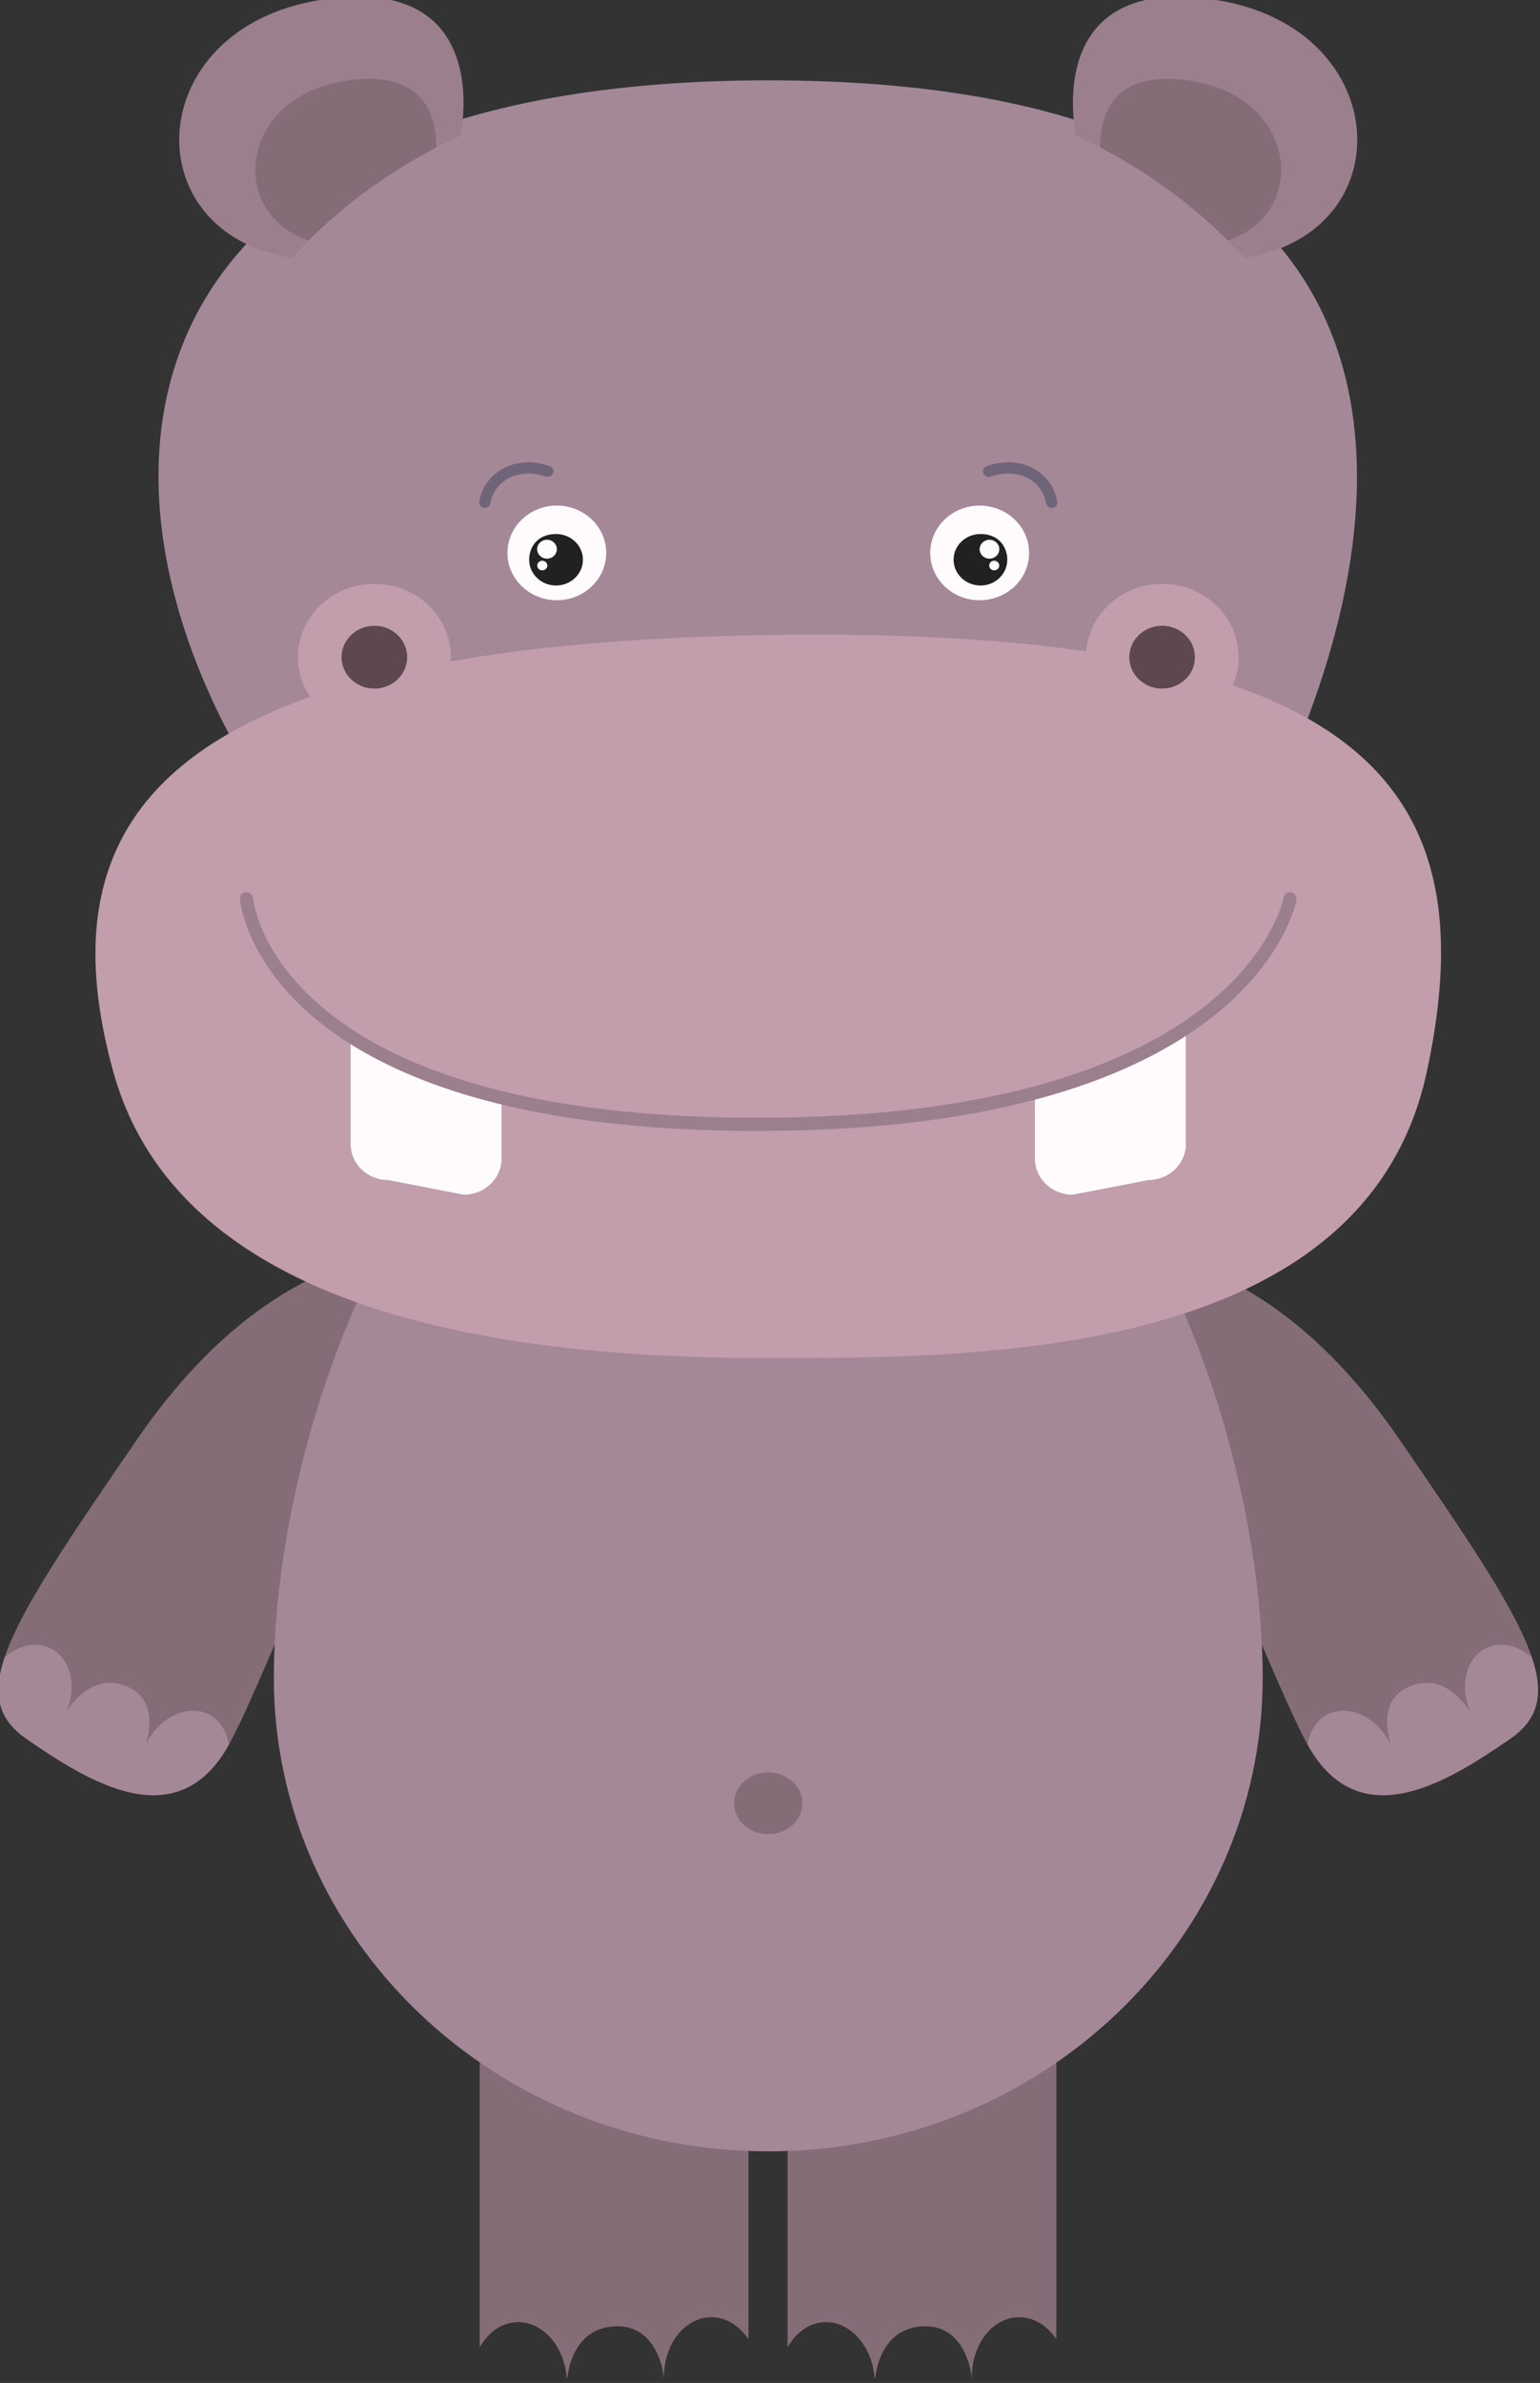 <?xml version="1.0" encoding="UTF-8" standalone="no"?>
<svg
   viewBox="0 0 84.985 131.418"
   height="131.418"
   width="84.985"
   xml:space="preserve"
   id="svg2"
   version="1.1"
   sodipodi:docname="hippo.svg"
   inkscape:version="1.1.2 (b8e25be833, 2022-02-05)"
   xmlns:inkscape="http://www.inkscape.org/namespaces/inkscape"
   xmlns:sodipodi="http://sodipodi.sourceforge.net/DTD/sodipodi-0.dtd"
   xmlns="http://www.w3.org/2000/svg"
   xmlns:svg="http://www.w3.org/2000/svg"
   xmlns:rdf="http://www.w3.org/1999/02/22-rdf-syntax-ns#"
   xmlns:cc="http://creativecommons.org/ns#"
   xmlns:dc="http://purl.org/dc/elements/1.1/"><rect x="0" y="0" width="84.985" height="131.418" fill="#333333" stroke="none"/><sodipodi:namedview
     id="namedview8358"
     pagecolor="#ffffff"
     bordercolor="#666666"
     borderopacity="1.0"
     inkscape:pageshadow="2"
     inkscape:pageopacity="0.0"
     inkscape:pagecheckerboard="0"
     showgrid="false"
     inkscape:zoom="1.2117028"
     inkscape:cx="-141.949"
     inkscape:cy="44.978025"
     inkscape:window-width="2560"
     inkscape:window-height="1361"
     inkscape:window-x="-9"
     inkscape:window-y="-9"
     inkscape:window-maximized="1"
     inkscape:current-layer="g12"
     fit-margin-top="0"
     fit-margin-left="0"
     fit-margin-right="0"
     fit-margin-bottom="0" /><defs
     id="defs6"><clipPath
       id="clipPath542"
       clipPathUnits="userSpaceOnUse"><path
         id="path540"
         d="m 5450.34,694.672 c -0.11,0 -0.23,0.008 -0.34,0.047 -3.4,1.043 -6.74,2.871 -9.78,5.191 1.04,0.942 2.07,1.879 3.11,2.82 2.61,-1.902 5.33,-3.718 7.96,-5.789 0.97,-0.773 0.11,-2.269 -0.95,-2.269" /></clipPath></defs><g
     transform="matrix(1.333,0,0,-1.333,-337.391,-725.368)"
     id="g10"><g
       transform="scale(0.1)"
       id="g12"><path
         id="path6916"
         style="fill:#856d78;fill-opacity:1;fill-rule:nonzero;stroke:none"
         d="m 2732.413,-5959.582 c -10.29,0.91 -79.69,16.84 -144.6,-77.55 -53.02,-77.1 -71.85,-105.97 -45.7,-123.97 26.17,-18.03 63.21,-41.29 84.46,-0.97 21.25,40.29 54.97,147.5 111.37,180.67 17.38,10.23 4.68,20.86 -5.53,21.82" /><path
         id="path6918"
         style="fill:#a58897;fill-opacity:1;fill-rule:nonzero;stroke:none"
         d="m 2616.543,-6150.462 c -9.04,3.71 -20.41,-2.44 -25.49,-13.72 -0.08,-0.25 7.79,19.09 -8.07,25.07 -15.83,5.99 -24.96,-11.79 -24.7,-11.23 5.07,11.3 1.86,23.46 -7.16,27.16 -5.84,2.43 -12.63,0.57 -18.09,-4.05 -5.29,-15.63 -2.56,-25.85 9.08,-33.87 25.83,-17.83 62.27,-40.67 83.65,-2.39 -0.84,5.94 -4.04,10.9 -9.22,13.03" /><path
         id="path6920"
         style="fill:#856d78;fill-opacity:1;fill-rule:nonzero;stroke:none"
         d="m 2965.813,-5959.582 c 10.28,0.91 79.68,16.84 144.6,-77.55 53.03,-77.1 71.88,-105.97 45.72,-123.97 -26.21,-18.03 -63.24,-41.29 -84.47,-0.97 -21.29,40.29 -54.98,147.5 -111.4,180.67 -17.37,10.23 -4.67,20.86 5.55,21.82" /><path
         id="path6922"
         style="fill:#a58897;fill-opacity:1;fill-rule:nonzero;stroke:none"
         d="m 3081.663,-6150.462 c 9.04,3.71 20.44,-2.44 25.49,-13.72 0.14,-0.25 -7.75,19.09 8.07,25.07 15.87,5.99 24.99,-11.79 24.72,-11.23 -5.05,11.3 -1.85,23.46 7.16,27.16 5.85,2.43 12.65,0.57 18.08,-4.05 5.28,-15.63 2.61,-25.85 -9.05,-33.87 -25.87,-17.83 -62.31,-40.67 -83.69,-2.39 0.84,5.94 4.07,10.9 9.22,13.03" /><path
         id="path6926"
         style="fill:#856d78;fill-opacity:1;fill-rule:nonzero;stroke:none"
         d="m 2729.653,-6247.592 v -165.21 c 3.42,6.12 8.94,10.24 15.39,10.46 10.65,0.32 19.61,-9.87 20.63,-22.98 l 0.25,-0.12 c 0.5,4.6 3.4,20.44 19.42,21.36 19.08,1.11 20.66,-22.11 20.66,-21.81 -0.48,13.79 8.07,25.23 19.08,25.58 6.35,0.18 12.03,-3.42 15.83,-9.08 v 161.8 h -111.26" /><path
         id="path6930"
         style="fill:#856d78;fill-opacity:1;fill-rule:nonzero;stroke:none"
         d="m 2857.123,-6247.592 v -165.21 c 3.39,6.12 8.92,10.24 15.38,10.46 10.63,0.32 19.56,-9.87 20.61,-22.98 l 0.27,-0.12 c 0.55,4.6 3.39,20.44 19.44,21.36 19.05,1.11 20.66,-22.11 20.62,-21.81 -0.45,13.79 8.09,25.23 19.12,25.58 6.33,0.18 12.01,-3.42 15.82,-9.08 v 161.8 h -111.26" /><path
         id="path6932"
         style="fill:#a58897;fill-opacity:1;fill-rule:nonzero;stroke:none"
         d="m 3053.803,-6135.742 c 0,-108.2 -91.65,-195.94 -204.72,-195.94 -113.02,0 -204.65,87.74 -204.65,195.94 0,108.25 64.83,291.07 204.65,291.07 139.87,0 204.72,-182.82 204.72,-291.07" /><path
         id="path6934"
         style="fill:#a58897;fill-opacity:1;fill-rule:nonzero;stroke:none"
         d="m 3072.443,-5738.851 c -35.54,-94.34 -137.27,-110.04 -223.32,-110.04 -86.07,0 -176.45,14.09 -223.36,103.75 -67.82,129.61 -26.26,270.27 223.32,270.27 249.62,0 271.05,-137.58 223.36,-263.98" /><path
         id="path6936"
         style="fill:#c29dac;fill-opacity:1;fill-rule:nonzero;stroke:none"
         d="m 3041.403,-5725.172 c 1.57,3.59 2.43,7.52 2.43,11.64 0,16.77 -14.16,30.35 -31.65,30.35 -16.67,0 -30.16,-12.33 -31.47,-27.96 -35.69,5.25 -78.89,7.59 -130.83,6.81 -52.43,-0.8 -96.16,-4.5 -132.33,-10.93 l 0.19,1.73 c 0,16.77 -14.18,30.35 -31.66,30.35 -17.51,0 -31.71,-13.58 -31.71,-30.35 0,-6.05 1.92,-11.7 5.11,-16.43 -83.77,-29.62 -101.29,-83.49 -81.52,-155.05 30.16,-108.98 185.81,-118.45 271.92,-118.45 86.05,0 246.27,-0.62 271.88,118.45 16.64,77.46 0.4,132.07 -80.36,159.84" /><path
         id="path6938"
         style="fill:#5c484e;fill-opacity:1;fill-rule:nonzero;stroke:none"
         d="m 3025.763,-5713.532 c 0,-7.15 -6.11,-12.98 -13.58,-12.98 -7.53,0 -13.59,5.83 -13.59,12.98 0,7.2 6.06,13.01 13.59,13.01 7.47,0 13.58,-5.81 13.58,-13.01" /><path
         id="path6940"
         style="fill:#856d78;fill-opacity:1;fill-rule:nonzero;stroke:none"
         d="m 2863.273,-6187.691 c 0,-7.06 -6.35,-12.77 -14.19,-12.77 -7.82,0 -14.14,5.71 -14.14,12.77 0,7.07 6.32,12.79 14.14,12.79 7.84,0 14.19,-5.72 14.19,-12.79" /><path
         id="path6942"
         style="fill:#fffbfd;fill-opacity:1;fill-rule:nonzero;stroke:none"
         d="m 2782.033,-5670.382 c 0,-10.82 -9.16,-19.57 -20.43,-19.57 -11.3,0 -20.46,8.75 -20.46,19.57 0,10.81 9.16,19.59 20.46,19.59 11.27,0 20.43,-8.78 20.43,-19.59" /><path
         id="path6944"
         style="fill:#212121;fill-opacity:1;fill-rule:nonzero;stroke:none"
         d="m 2757.523,-5672.752 c -2.27,0 -4.08,1.76 -4.08,3.91 0,2.16 1.81,3.91 4.08,3.91 2.26,0 4.08,-1.75 4.08,-3.91 0,-2.15 -1.82,-3.91 -4.08,-3.91 z m -1.97,-4.83 c -1.13,0 -2.08,0.87 -2.08,1.96 0,1.13 0.95,2.02 2.08,2.02 1.15,0 2.1,-0.89 2.1,-2.02 0,-1.09 -0.95,-1.96 -2.1,-1.96 z m 5.69,15.03 c -7.52,0 -11.11,-5.25 -11.11,-10.64 0,-5.89 4.99,-10.67 11.11,-10.67 6.17,0 11.15,4.78 11.15,10.67 0,5.89 -4.98,10.64 -11.15,10.64" /><path
         id="path6946"
         style="fill:#706578;fill-opacity:1;fill-rule:nonzero;stroke:none"
         d="m 2731.773,-5651.792 c -0.13,0 -0.27,0.01 -0.41,0.04 -1.26,0.23 -2.11,1.43 -1.88,2.69 1.66,9.49 9.92,16.16 20.17,16.16 0.03,0 0.07,0 0.11,0 2.83,0 5.8,-0.48 8.84,-1.52 1.22,-0.42 1.86,-1.74 1.45,-2.95 -0.33,-0.97 -1.23,-1.57 -2.2,-1.57 -0.25,0 -0.5,0.04 -0.75,0.12 -2.58,0.88 -5.05,1.28 -7.34,1.28 -8.34,-0.05 -14.38,-5.08 -15.7,-12.33 v 0 c -0.21,-1.13 -1.18,-1.92 -2.29,-1.92" /><path
         id="path6948"
         style="fill:#fffbfd;fill-opacity:1;fill-rule:nonzero;stroke:none"
         d="m 2916.173,-5670.382 c 0,-10.82 9.15,-19.57 20.45,-19.57 11.31,0 20.47,8.75 20.47,19.57 0,10.81 -9.16,19.59 -20.47,19.59 -11.3,0 -20.45,-8.78 -20.45,-19.59" /><path
         id="path6950"
         style="fill:#212121;fill-opacity:1;fill-rule:nonzero;stroke:none"
         d="m 2936.623,-5668.842 c 0,2.16 1.83,3.91 4.07,3.91 2.26,0 4.08,-1.75 4.08,-3.91 0,-2.15 -1.82,-3.91 -4.08,-3.91 -2.24,0 -4.07,1.76 -4.07,3.91 z m 3.97,-6.78 c 0,1.13 0.93,2.02 2.06,2.02 1.16,0 2.1,-0.89 2.1,-2.02 0,-1.09 -0.94,-1.96 -2.1,-1.96 -1.13,0 -2.06,0.87 -2.06,1.96 z m -14.75,2.43 c 0,-5.89 4.99,-10.67 11.15,-10.67 6.14,0 11.08,4.78 11.08,10.67 0,5.39 -3.62,10.64 -11.08,10.64 -6.16,0 -11.15,-4.75 -11.15,-10.64" /><path
         id="path6952"
         style="fill:#706578;fill-opacity:1;fill-rule:nonzero;stroke:none"
         d="m 2966.473,-5651.792 c -1.11,0 -2.09,0.79 -2.29,1.92 -1.32,7.25 -7.36,12.28 -15.71,12.33 -2.3,0 -4.78,-0.4 -7.35,-1.28 -0.25,-0.09 -0.51,-0.13 -0.76,-0.13 -0.96,0 -1.87,0.61 -2.2,1.58 -0.41,1.21 0.24,2.53 1.45,2.95 3.04,1.04 6.03,1.52 8.86,1.52 0.04,0 0.07,0 0.11,0 10.26,0 18.53,-6.67 20.17,-16.16 h 0.01 c 0.22,-1.26 -0.63,-2.47 -1.89,-2.69 -0.13,-0.03 -0.27,-0.04 -0.4,-0.04" /><path
         id="path6954"
         style="fill:#9b7f8d;fill-opacity:1;fill-rule:nonzero;stroke:none"
         d="m 2976.513,-5497.752 c 27.94,-12.88 50.97,-30.14 69.73,-50.57 l 0.09,0.05 c 65.59,10.08 62.14,94.61 -11.31,106.6 -73.49,11.97 -58.51,-55.97 -58.51,-55.97 v -0.11" /><path
         id="path6956"
         style="fill:#856d78;fill-opacity:1;fill-rule:nonzero;stroke:none"
         d="m 3039.443,-5541.132 c 33.61,11.46 28.85,58.87 -14.89,66.02 -33.73,5.49 -38.16,-15.44 -38,-27.55 20.3,-10.57 37.87,-23.56 52.89,-38.47" /><path
         id="path6958"
         style="fill:#9b7f8d;fill-opacity:1;fill-rule:nonzero;stroke:none"
         d="m 2721.693,-5497.752 c -27.92,-12.88 -50.94,-30.14 -69.73,-50.57 l -0.06,0.05 c -65.59,10.08 -62.18,94.61 11.34,106.6 73.43,11.97 58.46,-55.97 58.46,-55.97 l -0.01,-0.11" /><path
         id="path6960"
         style="fill:#856d78;fill-opacity:1;fill-rule:nonzero;stroke:none"
         d="m 2658.773,-5541.132 c -33.6,11.46 -28.84,58.87 14.89,66.02 33.71,5.49 38.14,-15.44 37.99,-27.55 -20.28,-10.57 -37.85,-23.56 -52.88,-38.47" /><path
         id="path6962"
         style="fill:#fffbfd;fill-opacity:1;fill-rule:nonzero;stroke:none"
         d="m 2676.223,-5870.342 v -44.58 c 0,-8.24 6.96,-14.93 15.6,-14.93 l 31.27,-6.05 c 8.61,0 15.61,6.69 15.61,14.93 v 25.23 c -27.27,6.65 -47.49,15.71 -62.48,25.4" /><path
         id="path6964"
         style="fill:#fffbfd;fill-opacity:1;fill-rule:nonzero;stroke:none"
         d="m 2959.513,-5893.721 v -27.25 c 0,-8.24 6.98,-14.93 15.61,-14.93 l 31.27,6.05 c 8.63,0 15.6,6.69 15.6,14.93 v 46.15 l -0.18,1.78 c -15.02,-9.97 -35.26,-19.48 -62.3,-26.73" /><path
         id="path6966"
         style="fill:#9b7f8d;fill-opacity:1;fill-rule:nonzero;stroke:none"
         d="m 2630.413,-5813.681 c 0.02,-0.46 2.12,-24.63 30.16,-48.52 28.03,-23.89 81.63,-47.32 184.08,-47.31 102.45,-0.01 158.24,23.43 188.46,47.25 30.22,23.81 34.62,47.87 34.68,48.32 0.26,1.48 -0.73,2.89 -2.2,3.15 -1.48,0.26 -2.88,-0.73 -3.14,-2.21 l -0.04,-0.17 c -0.5,-2.28 -5.83,-24.83 -35.46,-46.97 -29.64,-22.13 -83.82,-43.94 -182.3,-43.94 -101.68,0 -153.85,23.24 -180.55,46.02 -13.37,11.39 -20.42,22.7 -24.16,31.11 -1.86,4.21 -2.9,7.69 -3.46,10.1 -0.29,1.2 -0.45,2.13 -0.54,2.75 l -0.1,0.67 -0.02,0.18 c -0.12,1.49 -1.43,2.61 -2.92,2.49 -1.49,-0.12 -2.61,-1.43 -2.49,-2.92" /><path
         id="path6968"
         style="fill:#5c484e;fill-opacity:1;fill-rule:nonzero;stroke:none"
         d="m 2699.633,-5713.532 c 0,-7.15 -6.09,-12.98 -13.55,-12.98 -7.52,0 -13.62,5.83 -13.62,12.98 0,7.2 6.1,13.01 13.62,13.01 7.46,0 13.55,-5.81 13.55,-13.01" /></g></g></svg>
